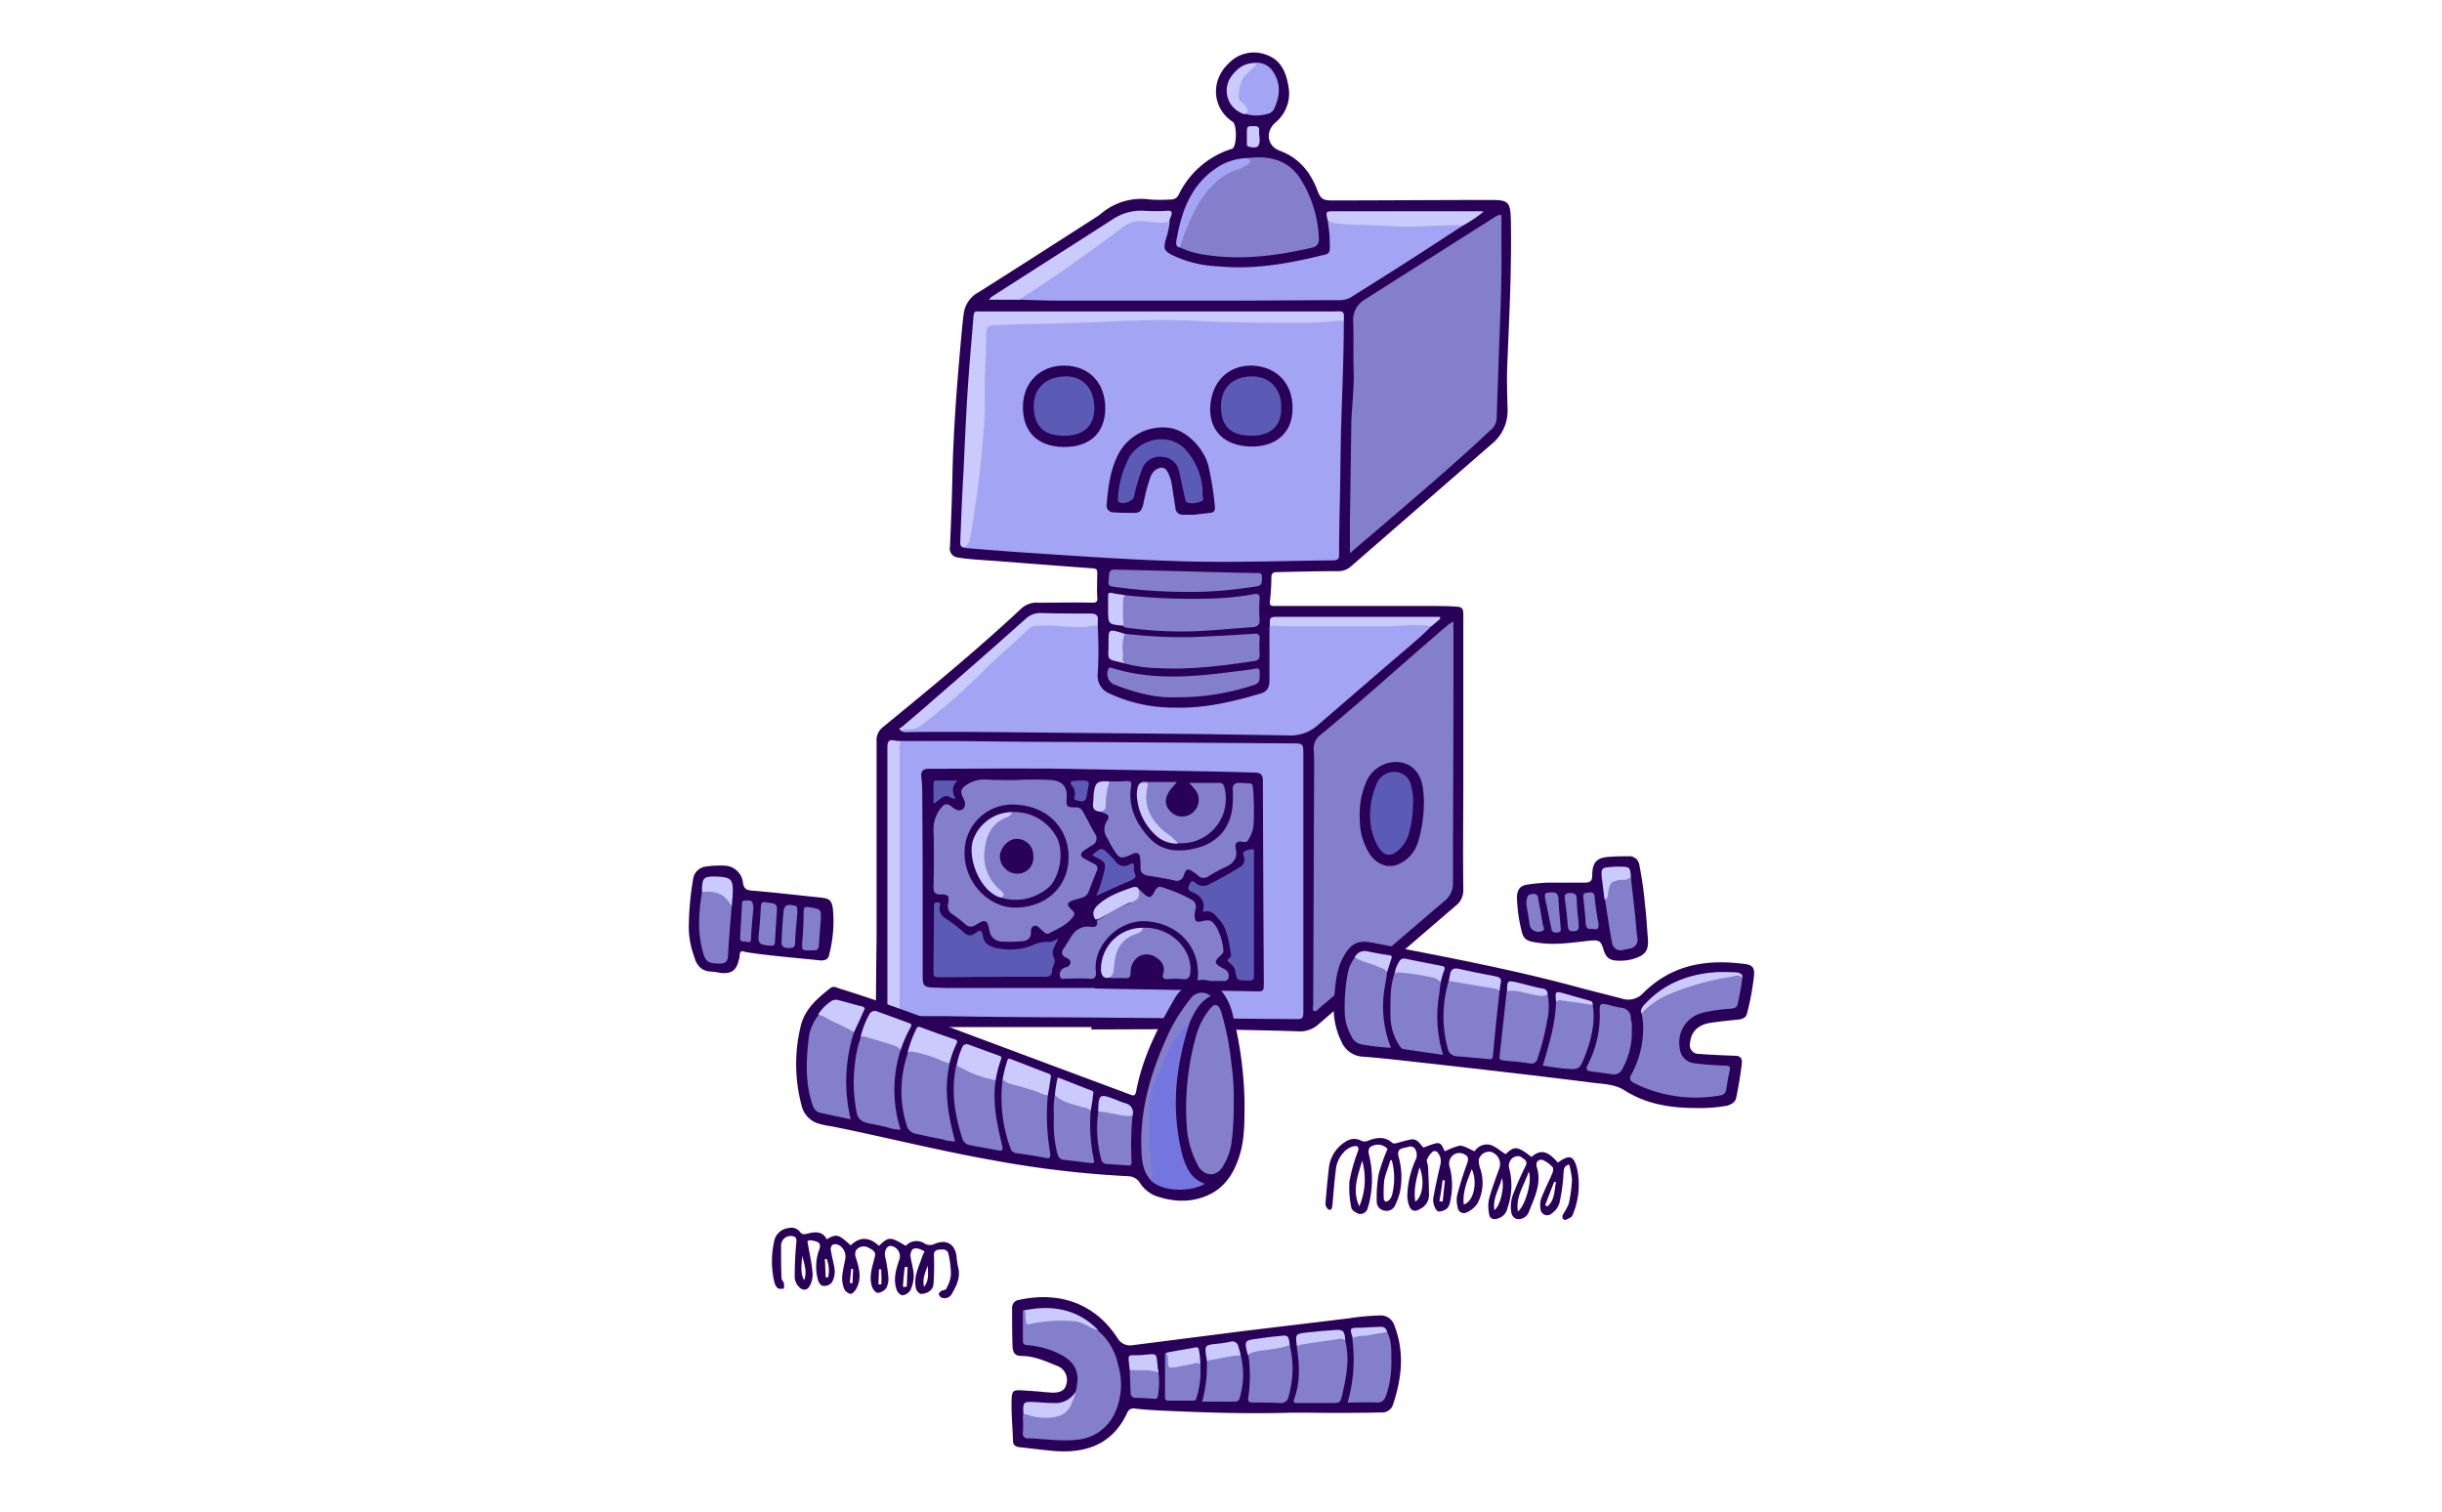 <svg id="OBJECTS" xmlns="http://www.w3.org/2000/svg" viewBox="0 0 519 321.3"><defs><style>.cls-1{fill:#2a0159;}.cls-1,.cls-2,.cls-3,.cls-4,.cls-5,.cls-6{fill-rule:evenodd;}.cls-2{fill:#837fcb;}.cls-3{fill:#a4a4f4;}.cls-4{fill:#cacafc;}.cls-5{fill:#5b5bb5;}.cls-6{fill:#7575e0;}</style></defs><title>error-7-purple</title><path class="cls-1" d="M232,218.3H187c-.7,0-.9-.1-.9-.8.1-5.9.1-11.9.2-17.8V157.5a3.48,3.48,0,0,1,1.4-3c10-8.2,20-16.4,29.4-25.2a4.8,4.8,0,0,1,3.6-1.2c3.8,0,7.6-.1,11.4,0,.9,0,1.2-.2,1.1-1.1-.1-1.7,0-3.5,0-5.2,0-.7-.1-.9-.9-1-8.4-.6-16.9-1.3-25.3-1.9-1.1-.1-2.2-.2-3.3-.4a1.89,1.89,0,0,1-1.8-2.3c.2-4.7.4-9.5.5-14.3.2-10.9,1.1-21.7,2.1-32.5.1-.9.2-1.8.3-2.6a6.07,6.07,0,0,1,3.2-4.7c8.4-5.3,16.8-10.7,25.2-16.1.2-.1.4-.3.6-.4a13.16,13.16,0,0,1,10.6-3.2,32.29,32.29,0,0,0,4.4,0,1.76,1.76,0,0,0,1.7-1,18.7,18.7,0,0,1,11.1-9.7c.1,0,.2-.1.3-.1,1-.6,1-5.1.1-5.7-4.4-2.9-4.8-8.8-.8-12.5a7.36,7.36,0,0,1,7.8-1.8c3.1,1,4.3,3.6,4.8,6.6a8,8,0,0,1-2.8,7.9c-2.1,1.9-1.7,4.9.9,5.9,4.1,1.5,6.6,4.5,8.1,8.5.7,1.8,1.2,2.1,3.1,2.1,11.2,0,22.4-.1,33.6-.1,3.8,0,4.3.3,4.4,4.2.2,9.9-.3,19.7-.7,29.5-.2,3.6-.1,7.2,0,10.7a9.06,9.06,0,0,1-3.4,7.5l-29.9,26a4,4,0,0,1-2.8,1c-4.3,0-8.5.1-12.8.2-.9,0-1.3.2-1.3,1.2a40.28,40.28,0,0,1-.3,4.9c-.1.9.1,1.1,1,1.1H304c1.7,0,3.4,0,5.1.1s1.9.3,1.9,1.9v34.5c0,7.9-.1,15.8,0,23.8a4.12,4.12,0,0,1-1.6,3.4c-9.8,8.4-19.6,16.9-29.4,25.4a5.87,5.87,0,0,1-4.2,1.3c-6-.2-11.9-.3-17.9-.4-8.7-.1-17.3,0-26,0A1.34,1.34,0,0,0,232,218.3Z"/><path class="cls-2" d="M308.9,132.1v14.6c0,13.6-.1,27.2-.1,40.8a4.75,4.75,0,0,1-1.8,4c-8.8,7.5-17.6,15.1-26.4,22.6-.4.3-.8,1-1.3.8s-.2-1-.2-1.5V211c.1-15.8.1-31.7.2-47.5,0-1.4,0-2.9-.1-4.3a3.6,3.6,0,0,1,1.3-2.9c9.4-7.7,18.3-15.9,27.5-23.7A4.38,4.38,0,0,0,308.9,132.1Z"/><path class="cls-3" d="M311,47.9c-3.6,2.3-7.2,4.7-10.8,7-4.2,2.7-8.5,5.4-12.8,8.1a4.79,4.79,0,0,1-2.8.8c-8.2,0-16.4.1-24.6.1H225.8c-2.9,0-5.9-.1-8.8-.2-.1-.6.4-.9.8-1.1,7.3-4.8,14.4-9.9,21.5-15.1a3.29,3.29,0,0,1,1.3-.7,53.52,53.52,0,0,1,8,.3,17.87,17.87,0,0,1-.9,4c-.4,1.8-.3,2.2,1.4,3.1a24.76,24.76,0,0,0,9.7,2.4c7.2.7,14.2-.4,21.2-2.1,2.7-.7,2.7-.1,2.6-3.6,0-1.4-.3-2.8-.4-4.1,2,0,3.9.4,5.9.4,5.7.1,11.4.7,17.1.2a36.84,36.84,0,0,1,4.7,0A1.22,1.22,0,0,1,311,47.9Z"/><path class="cls-4" d="M285.6,68.3a17,17,0,0,1-5.5.7c-6.1.1-12.1.3-18.2,0-7-.3-13.9-.5-20.9-.4-5.8.1-11.6.4-17.4.6-2.5,0-5,.1-7.4.2-1.8,0-3.6.4-5.4.3-.8-.1-.8.5-.8,1.1,0,4.9-.2,9.8-.3,14.7-.1,4.5-.4,8.9-.9,13.4-.6,5.5-1.4,11-2.3,16.4-.2,1.3-.9,1-1.6,1.1-1-.2-.8-1-.8-1.6.2-5,.4-10,.7-15,.3-6.8.6-13.5,1.1-20.3.3-4.2.7-8.3,1-12.4.1-.7.3-1,1-.9h75.5C285.7,66.1,285.7,66.1,285.6,68.3Z"/><path class="cls-4" d="M191.6,157.5v58.3c-3,.2-3,.2-3-2.7V158.9c0-1.3.3-1.8,1.6-1.5A6.15,6.15,0,0,0,191.6,157.5Z"/><path class="cls-4" d="M233.3,133.2c-4.1.7-8.3-.2-12.4,0a3.1,3.1,0,0,0-2.2.9c-5.2,4.6-10.1,9.4-15.2,14.2a86.3,86.3,0,0,1-8.1,6.6,1.75,1.75,0,0,1-1.2.4h-2.6c-.9-.4-.2-.6.1-.8,2.2-1.9,4.4-3.7,6.5-5.6,6.6-5.7,13.2-11.5,19.7-17.3a4.52,4.52,0,0,1,3.5-1.3c3.4.1,6.9.1,10.3.1,1.3,0,1.8.4,1.6,1.7Z"/><path class="cls-4" d="M248.5,47.1c-2,.6-4-.1-6-.1a6.12,6.12,0,0,0-3.9,1.3c-6.9,5.2-13.9,10.2-21.1,14.8-.2.2-.5.3-.6.6h-6.7a2.71,2.71,0,0,1,1-.9c8.4-5.4,16.9-10.8,25.3-16.2a10.92,10.92,0,0,1,6.8-1.8,36.84,36.84,0,0,0,4.7,0c1-.1,1.2.3.9,1.1A5.64,5.64,0,0,0,248.5,47.1Z"/><path class="cls-4" d="M311,47.9c-4.8-.2-9.6.5-14.4.2-4.4-.3-8.8-.2-13.1-.7a5,5,0,0,1-1.3-.5c-.5-2-.5-2,1.5-2h31a1.49,1.49,0,0,1,.6.1A29.49,29.49,0,0,1,311,47.9Z"/><path class="cls-4" d="M304.1,133.2c-5.9,0-11.8.4-17.8.3-4.8-.1-9.6,0-14.5,0-.6,0-1.2-.2-1.9-.2-.1-2.2-.1-2.2,2.1-2.2h33.6c.2,0,.5,0,.5.2a.76.76,0,0,1-.2.4Z"/><path class="cls-3" d="M285.6,68.3c0,6.8-.3,13.6-.5,20.4-.2,5.4-.2,10.8-.3,16.1-.1,4.3-.2,8.7-.2,13,0,.8-.1,1.2-1.1,1.3-10.7.1-21.4.5-32.2.2-10.4-.3-20.7-1-31.1-1.7-4.9-.3-9.8-.7-14.7-1.1a1.42,1.42,0,0,1-.6-.2c1-.5,1.2-1.5,1.4-2.5,1.2-7.2,2.2-14.5,2.7-21.8a61.88,61.88,0,0,0,.3-7.4c-.1-4.5.3-8.9.3-13.4,0-1.7.3-2,2.1-2.1,6.9-.3,13.7-.3,20.6-.6,7.2-.3,14.4-.7,21.6-.3,7.9.4,15.8.4,23.7.4,2.2,0,4.5-.2,6.7-.4A2.88,2.88,0,0,1,285.6,68.3Z"/><path class="cls-3" d="M191.6,157.5h11.7c8.7.1,17.3.2,26,.2l45.2.3c2.5,0,2.5,0,2.5,2.5v54.7c0,1.1-.2,1.4-1.3,1.4l-40-.3c-11.1-.1-22.1-.1-33.2-.3-3.6-.1-7.2.1-10.8-.2a2.38,2.38,0,0,1-.5-1.8V159.2A2.18,2.18,0,0,1,191.6,157.5Z"/><path class="cls-3" d="M233.3,133.2a85.08,85.08,0,0,1,0,10.1,4,4,0,0,0,2.5,4.1,32.2,32.2,0,0,0,13.7,3c6.3.2,12.4-1.2,18.4-3,1.4-.4,1.9-1.2,1.9-2.9V133.3a1.68,1.68,0,0,1,1.2-.3c1.4.1,2.8.1,4.2.1h19.2c2.6,0,5.2-.4,7.8-.2a2.32,2.32,0,0,1,1.8.4c-2.7,2.7-5.7,5.1-8.6,7.6l-15.3,13.2a8.66,8.66,0,0,1-6.4,2.2l-20.1-.3-32.8-.3c-9.2-.1-18.4-.2-27.6-.1a3.21,3.21,0,0,1-1.7-.2c.6-.6,1.3-.4,1.9-.4a3.6,3.6,0,0,0,2.2-.7A123.37,123.37,0,0,0,209,142.6c3.1-3.1,6.5-5.9,9.6-8.9a2.93,2.93,0,0,1,2.2-.7c3.3-.2,6.6.4,9.9.3C231.7,133.1,232.5,132.7,233.3,133.2Z"/><path class="cls-3" d="M266.4,13.4a4,4,0,0,1,4.2,1.9c1.7,2.5,1.4,5.2.2,7.8a1.93,1.93,0,0,1-1.4,1.1,8.35,8.35,0,0,1-4.7,0,2.41,2.41,0,0,0-.4-1.8c-1.9-2.6-1.5-5.6,1-7.8C265.7,14.4,266.5,14.3,266.4,13.4Z"/><path class="cls-3" d="M265.1,33.6c.5.2,1.2-.2,1.4.3s-.6,1-1,1.3a4.12,4.12,0,0,1-1.9,1.1c-4.1,1.1-6.6,4-8.7,7.4a30.86,30.86,0,0,0-3.3,7.7,2,2,0,0,1-.8,1.2c-.8-.1-.9-.7-.8-1.3,1-6,2.9-11.6,8.1-15.3A12.3,12.3,0,0,1,265.1,33.6Z"/><path class="cls-4" d="M266.4,13.4c.5.1.9.1.3.7a23.37,23.37,0,0,0-2.3,2.2,6.29,6.29,0,0,0-1,4.4c.1.7.7,1.1,1.1,1.6s1.2,1.3.1,2a5.21,5.21,0,0,1-3.1-7.8C262.7,14.8,264.1,13.5,266.4,13.4Z"/><path class="cls-4" d="M239.1,126.5c0,2,0,4,.1,6,0,.3-.1.5-.4.5-3.3-.3-3.3-.3-3.3-3.5v-2.8c0-.5.1-.8.7-.7C237.2,126.3,238.2,126.3,239.1,126.5Z"/><path class="cls-4" d="M239.1,134.7V141H239c-4.1-1.1-3.4-.3-3.4-4.4,0-2.9,0-2.9,2.8-2.1A1.85,1.85,0,0,0,239.1,134.7Z"/><path class="cls-4" d="M267.7,29.2v.2c.1,1.8-.5,2.2-2.2,1.8-.5-.1-.5-.4-.5-.7v-2c0-1.7,0-1.7,1.6-1.7.7,0,1.1.2,1,1a6.6,6.6,0,0,0,.1,1.4Z"/><path class="cls-1" d="M254,109.4h-2.5a1.53,1.53,0,0,1-1.7-1.5c-.2-1.5-.5-3.1-.7-4.6a9.24,9.24,0,0,0-.8-2.7c-.6-1.3-1.4-1.5-2.6-.8a3.25,3.25,0,0,0-1.2,1.6,40,40,0,0,0-1.5,5.7c-.4,1.6-.8,2-2.4,1.9-1.3,0-2.5,0-3.8-.1a1.46,1.46,0,0,1-1.6-1.7c.3-3.5.7-7,2.3-10.3a10.63,10.63,0,0,1,10.7-6c3.5.3,7.4,3.8,8.6,8a67.07,67.07,0,0,1,1.4,8.8c.1.9-.3,1.3-1.1,1.3-1.1.2-2.1.2-3.1.4Z"/><path class="cls-1" d="M257.2,86.7c.2-5.5,3.8-9.1,8.9-9,5.3.2,8.8,3.9,8.6,9.4-.1,5-3.7,8-9.1,7.8S257.1,91.6,257.2,86.7Z"/><path class="cls-1" d="M234.9,87c-.1,5.1-3.4,8.1-8.9,8s-8.6-3.2-8.6-8.5,3.8-8.9,8.9-8.8C231.6,77.8,235,81.5,234.9,87Z"/><path class="cls-1" d="M232.7,210H204c-1.9,0-3.8,0-5.7-.1s-2.2-.4-2.2-2.3v-10c0-9.9,0-19.9-.1-29.8,0-.9-.1-1.8-.2-2.8s.3-1.6,1.5-1.6c11.4,0,22.8-.2,34.2.1,9.2.2,18.4.3,27.6.5,2.5.1,5,.1,7.6.2,1.2,0,1.7.5,1.7,1.7v.6c0,8.4.1,16.8.1,25.3,0,5.8.1,11.5.1,17.3,0,1.5-.1,1.7-1.7,1.6l-34.3-.6C232.7,210.1,232.7,210.1,232.7,210Z"/><path class="cls-5" d="M255.6,104.9c-.2.5.5,1.3-.2,1.6a4.6,4.6,0,0,1-2.8.4c-.6-.1-.7-.7-.8-1.2-.4-1.8-.8-3.7-1.2-5.5a3.81,3.81,0,0,0-3.6-3.1,3.94,3.94,0,0,0-4.3,2.7,38.59,38.59,0,0,0-1.7,5.8c-.3,1-2.4,1.7-3.2,1.1-.3-.2-.2-.5-.2-.7a20.66,20.66,0,0,1,2.4-8.8c2.6-4.3,8.8-5.2,12-1.6a14.5,14.5,0,0,1,3.6,8.4Z"/><path class="cls-5" d="M265.9,92.6c-4.3,0-6.4-2-6.4-6.2,0-4,2.5-6.4,6.6-6.4,3.8,0,6.3,2.7,6.2,6.7C272.4,90.5,270,92.7,265.9,92.6Z"/><path class="cls-5" d="M226,92.6q-6.3,0-6.3-6.3c0-3.9,2.7-6.3,6.9-6.3,3.7,0,6,2.7,6,6.9C232.5,90.6,230.2,92.7,226,92.6Z"/><path class="cls-2" d="M215.9,165.8a64.23,64.23,0,0,1,7.6,0c2.3.2,3.4,1.5,3.2,3.8-.1,1.9,0,2,1.9,2a1.56,1.56,0,0,1,1.5.8c.9,1.6,1.7,3.2,2.6,4.8a1.6,1.6,0,0,1-.7,2.5l-1.8,1.2c-.6.5-.6,1.1.1,1.5s1.5.8,2.2,1.2a1,1,0,0,1,.6,1.5c-.6,1.5-1.2,3-1.8,4.6a1.82,1.82,0,0,1-1.1,1,10.93,10.93,0,0,1-1.7.5c-1.8.6-2,1-.6,2.3.4.4.6.7.2,1.3-1.3,1.8-3.3,2.6-5.2,3.6-.6.3-1.1-.4-1.6-.8s-.8-1-1.5-.8-.7.9-.7,1.5a1.65,1.65,0,0,1-1.5,1.7,28,28,0,0,1-5,.1,2.65,2.65,0,0,1-2.3-2.3c-.5-2.3-.8-2.5-2.8-1.3a1.75,1.75,0,0,1-2.5-.2,25.6,25.6,0,0,0-2.6-2,2,2,0,0,1-.9-2.2c.3-1.7.1-2-1.6-2-1.2,0-1.5-.4-1.5-1.6.1-4.2.1-8.3,0-12.5a6.86,6.86,0,0,1,1.9-4.6c.6-.7,1.3-.5,1.9,0s1.6,1.2,2.4.6.5-1.8,0-2.6c-.7-1.4-.1-2,1-2.7a6.61,6.61,0,0,1,4.1-1C211.8,165.8,213.9,165.8,215.9,165.8Z"/><path class="cls-2" d="M235.8,166.1c1.2,0,2.4,0,3.7-.1.9,0,1,.3.9,1.1-.7,4.3,1,7.8,3.7,10.8,2.8,3.2,6.6,3.3,10.4,2.3,4.8-1.3,7.4-4.9,7.5-9.8a19.22,19.22,0,0,0,0-2.4c-.1-1.1.3-1.6,1.4-1.6.7,0,1.4.1,2.1.1s.7.4.8,1a54.76,54.76,0,0,1,.1,8.1,7.29,7.29,0,0,1-1.1,2.9c-.3.6-.8.5-1.3.4-1.1-.2-1.6.4-1.4,1.3.6,2.4-.7,3.5-2.6,4.3a30.71,30.71,0,0,0-3.1,1.7,1.73,1.73,0,0,1-2.4-.2,5.55,5.55,0,0,0-.8-.6c-1.2-.9-1.6-.8-2.1.6a1.52,1.52,0,0,1-2.1,1.1c-1.9-.4-3.7-.7-5.6-1-1-.2-1.6-.7-1.5-1.8a13.4,13.4,0,0,0-.1-2c-.1-1-.7-1.2-1.6-.8-2.6,1.2-2.8,1.1-4.3-1.4-.4-.6-.7-1.3-1.1-2a3.18,3.18,0,0,1-.1-3.5c.8-1.2.4-1.5-1.4-2.1a3.32,3.32,0,0,0,.9-2.7A6,6,0,0,1,235.8,166.1Z"/><path class="cls-2" d="M241.9,188.8c.5.5,1,1,1.6,1.5s1.1.5,1.6-.3c.9-1.7,1-1.8,2.8-1.1a27.43,27.43,0,0,1,5.3,2.3,1.69,1.69,0,0,1,.9,2,5.9,5.9,0,0,0-.2,1.4c0,1.2.4,1.5,1.6,1.2,1.6-.4,2.1-.2,3,1.2a12.16,12.16,0,0,1,1.5,4.9c.1.6-.3.9-.7,1.3-1.3,1.2-1.2,1.6.4,2.5a5.3,5.3,0,0,1,1,.6,1.6,1.6,0,0,1,.4,1.5.86.86,0,0,1-.9.7h-5.7c.9-7-4-12.3-11-12.7-5.8-.3-11.2,5.2-10.6,10.6.1,1.3-.2,1.8-1.6,1.6-1.6-.1-3.2,0-4.8,0-.4,0-1.1.3-1.2-.5a1.48,1.48,0,0,1,.7-1.7c.2-.1.3-.2.5-.2a1.17,1.17,0,0,0,1-.9c.1-.6-.4-.9-.8-1.1-1.2-.5-1.2-1.3-.5-2.2.4-.6.8-1.3,1.2-1.9,1-1.8,2.4-2.8,4.5-2.5.9.1,1.5-.2,1.2-1.3,2.3-1.2,4.3-2.9,6.8-3.6A3.83,3.83,0,0,0,241.9,188.8Z"/><path class="cls-5" d="M224.9,199.4a19.47,19.47,0,0,1-.9,2,2.43,2.43,0,0,0,0,2.2c.5,1-.4,1.8-.4,2.7,0,1.4-1.1,1.3-2,1.3-6.3,0-12.5,0-18.8.1h-3.4c-.5,0-1-.1-1-.8,0-4.7.1-9.3.1-14,0-.6-.1-1.2.8-1.1s.4.6.4,1a2.39,2.39,0,0,0,1.1,2.3,33.21,33.21,0,0,1,4.2,3.2,1.6,1.6,0,0,0,2.3,0c.8-.6,1.4-.8,1.6.6.2,1.6,1.4,2.3,2.9,2.6a13.48,13.48,0,0,0,7.2-.4,8,8,0,0,1,4.2-.9A4.22,4.22,0,0,0,224.9,199.4Z"/><path class="cls-5" d="M255.6,193.8c.7-2.2-.4-3.4-2.2-4.2-.6-.2-1.1-.6-.7-1.4s.5-1.3,1.4-.5a2.56,2.56,0,0,0,3,.2c2.2-1.1,4.3-2.3,6.4-3.6a1.79,1.79,0,0,0,.8-2.4c-.1-.4-.2-.8.3-1a3.53,3.53,0,0,1,1.7-.4c.3,0,.2.7.2,1v26c0,.7-.2.9-.9.9h-.5c-2.2,0-2.2,0-2.6-2.1-.1-.8-.7-1.2-1.2-1.7-.4-.3-.6-.5-.1-.9a1,1,0,0,0,.4-1.1c-.5-2.6-.7-5.3-2.7-7.4C257.7,193.8,257.3,193.5,255.6,193.8Z"/><path class="cls-2" d="M242.4,166.4c.6-.5,1.2-.2,1.8-.2h5.9c-.5.7-1,1.2-1.4,1.7-1.3,1.8-1.2,3.4.2,4.7a3.39,3.39,0,0,0,4.6.1,3.5,3.5,0,0,0,.4-5,13.1,13.1,0,0,0-1.2-1.3h6.5c.8,0,1,.7,1.1,1.3a9.46,9.46,0,0,1-10,11.5,18.9,18.9,0,0,1-6.1-5.5,7.34,7.34,0,0,1-1-5.6C243.5,167.2,243.3,166.6,242.4,166.4Z"/><path class="cls-2" d="M242.9,197.2c5.6-.3,10.5,4.3,10.1,9.4-.1,1.1-.5,1.7-1.7,1.5a17.09,17.09,0,0,0-3.2,0c-.9,0-1.1-.3-.9-1.1a2.71,2.71,0,0,0-1.1-3.2,3.57,3.57,0,0,0-3.7-.7,3.75,3.75,0,0,0-2.1,3.5c0,1.1-.3,1.4-1.4,1.3s-2.2.1-3.3-.1a13,13,0,0,0,.8-3.4c.4-3.1,1.9-5.4,4.9-6.4A4.77,4.77,0,0,0,242.9,197.2Z"/><path class="cls-5" d="M233,190.4a27.84,27.84,0,0,0,1.6-4.9c.5-2,.3-2.3-1.5-3.2-.3-.2-.7-.3-.9-.6a.1.1,0,0,1,.1-.1c1.9-1.6,1.9-1.5,3.6.2a15.38,15.38,0,0,1,1.2,1.3,2.15,2.15,0,0,0,3,.6c.7-.4.9-.2.9.5v.5c-.1.7.7,1.4.1,2a6.63,6.63,0,0,1-1.9.9Z"/><path class="cls-4" d="M241.9,188.8c.4,1.6.2,2.4-1.3,2.9-2.4.8-4.3,2.2-6.5,3.3a2,2,0,0,1-1.3.4c-.8-1.2-.4-2.2.6-3.1,2.1-1.9,4.7-2.8,7.3-3.7C241.1,188.5,241.6,188.4,241.9,188.8Z"/><path class="cls-4" d="M242.9,197.2c-.1.7-.6,1-1.2,1.2-3.5,1.1-4.7,3.7-4.9,6.8-.1,1,0,2-1.1,2.6-1.1.2-1.5-.3-1.7-1.4A8.8,8.8,0,0,1,242.9,197.2Z"/><path class="cls-4" d="M242.4,166.4h1c.6,0,.6.2.5.7-1,4.2.7,7.3,3.9,9.9a11.31,11.31,0,0,1,2.6,2.3,6.55,6.55,0,0,1-4.8-1.8,12.29,12.29,0,0,1-4-8.8C241.7,167.8,241.7,166.9,242.4,166.4Z"/><path class="cls-5" d="M203.5,165.9c-1.4,1.3-1.1,2.6-.4,3.9-1,0-1.6-.9-2.5-.5s-1.3,1.1-2.2,1.5v-4.3c0-.5.3-.7.7-.6Z"/><path class="cls-4" d="M235.8,166.1a17.53,17.53,0,0,0-.8,5.1c.1.7-.4,1.3-1.3,1.3-1.1-.1-1.5-.7-1.4-1.8a8.6,8.6,0,0,0,.1-1.6C232.7,166.3,233.1,165.9,235.8,166.1Z"/><path class="cls-5" d="M229.3,165.9h.4c1.8,0,1.9.1,1.5,1.9-.1.3-.1.7-.2,1-.1,1.1-.4,1.8-1.8,1.4-.6-.2-1.1-.2-.8-1a2.58,2.58,0,0,0-.5-2.1c-.6-.8-.5-1.2.6-1.1A2.2,2.2,0,0,1,229.3,165.9Z"/><path class="cls-1" d="M215.7,192.9c-5.7,0-10.8-5.5-10.7-11.7A10.14,10.14,0,0,1,215,171c7.6,0,11.9,5,12.1,10.7C227.3,188.4,222.4,192.9,215.7,192.9Z"/><path class="cls-2" d="M215.1,172.6a10.25,10.25,0,0,1,9.5,5.4c1.5,2.9.8,7.8-1.4,10.3a10.67,10.67,0,0,1-10.4,2.5,2,2,0,0,0-.9-1.7c-3.6-3.4-3.7-7.5-2.2-11.8a5.93,5.93,0,0,1,3.2-3.4A15.92,15.92,0,0,0,215.1,172.6Z"/><path class="cls-4" d="M215.1,172.6a1.72,1.72,0,0,1-1.1,1.1c-3.1,1.2-4.4,3.7-4.7,6.8a9.38,9.38,0,0,0,3.2,8.6c.4.4,1.4.9.3,1.7a4.59,4.59,0,0,1-1.6-.7c-3.2-2-5.4-7.5-4.5-11.2A8.88,8.88,0,0,1,215.1,172.6Z"/><path class="cls-1" d="M216.2,185.7a3.76,3.76,0,0,1-3.7-3.7c.1-1.9,1.9-3.8,3.7-3.7a3.48,3.48,0,0,1,3.4,3.6A3.37,3.37,0,0,1,216.2,185.7Z"/><path class="cls-1" d="M264.5,234.2c0,4.2,0,7.4-.8,10.5-1,3.7-2.7,7-6.1,8.9-3.9,2.1-8.1,2-12.2.5a7.2,7.2,0,0,1-3.2-2.8,3,3,0,0,0-2.3-1.3,216.9,216.9,0,0,1-28.9-3.4c-11.3-2-22.4-4.8-33.7-7.1-1-.2-2-.3-3-.6a5.2,5.2,0,0,1-3.9-3.8,34.16,34.16,0,0,1-.2-17.1c.9-3.6,3.5-5.8,6.3-8,.6-.5,1.3-.1,1.9.1,9.7,3,19.2,6.6,28.7,10.2l33,12.3c.9.4,1.2.3,1.4-.8,1.4-7.3,4.7-13.7,8.4-20a8.8,8.8,0,0,1,4.3-3.3,4.23,4.23,0,0,1,4.5,1.1,12.21,12.21,0,0,1,3.3,6.1A80.82,80.82,0,0,1,264.5,234.2Z"/><path class="cls-1" d="M360.4,235.5c-5.6,0-10.7-.9-15.2-3.8-2.1-1.3-4.6-1.3-6.9-1.6-13.4-1.7-26.8-3.2-40.2-4.7-2.8-.3-5.5-.6-8.3-.8a5.27,5.27,0,0,1-4.7-3.2,16.5,16.5,0,0,1-1.6-8.7c.3-3.2.4-6.4,2-9.3s3.1-3.7,6.4-3c14.8,2.9,29.5,5.6,44.1,9.6,3,.8,5.9,1.5,8.9,2.3a4.28,4.28,0,0,0,4.3-1.2c6.1-6.1,13.5-7.3,21.7-6.2,1.5.2,2,.8,1.9,2.3a56.37,56.37,0,0,1-1.5,8.2c-.2.9-1,1.2-1.8,1.3-2,.2-4,.4-6,.7-2.6.4-4.1,1.9-4.3,4.2a1.89,1.89,0,0,0,2,2.4c2.5.2,5,.3,7.6.4,1.1,0,1.5.6,1.4,1.6-.3,2.5-.7,4.9-1.2,7.3-.2,1-1,1.4-1.9,1.7A33.06,33.06,0,0,1,360.4,235.5Z"/><path class="cls-1" d="M283.1,300.3c-3.5,0-6.9-.1-10.4,0-8.7.2-17.4-.1-26.1-.5-1.8-.1-3.5-.2-5.3-.4a1.43,1.43,0,0,0-1.7.8c-3.3,7.2-9.4,8.9-16.6,8.1-2.1-.2-4.2-.5-6.3-.7-.8-.1-1.4-.4-1.4-1.3-.1-3-.4-6-.3-9,.1-1.6.3-1.9,2-1.8s3.4.2,5.2.4c.5,0,1,.1,1.5.1,1.7,0,2.6-.5,2.9-1.7a3.17,3.17,0,0,0-1.7-3.9c-2.5-1-5-2.2-7.8-2.2-1.3,0-1.8-.6-1.9-1.9-.1-2.8-.1-5.6-.1-8.3a1.63,1.63,0,0,1,1.4-1.7c8.6-1.9,16.2.7,21,8.1a3.09,3.09,0,0,0,3.3,1.5l23.5-3,22.4-2.7a47.6,47.6,0,0,1,6.5-.6,3,3,0,0,1,3.1,2c2.3,5.8,1.6,11.5-.3,17.1a2.42,2.42,0,0,1-2.5,1.5C290.2,300.3,286.6,300.3,283.1,300.3Z"/><path class="cls-1" d="M146.4,196.3a62.51,62.51,0,0,1,.9-9.4,3.08,3.08,0,0,1,2.6-2.7,20.67,20.67,0,0,1,4.3-.2,4.05,4.05,0,0,1,3.7,3.6c.2,1.3.7,1.6,2,1.7,4.9.4,9.9,1,14.8,1.5,1.6.2,2,.6,2.3,2.2a28.08,28.08,0,0,1-.8,10c-.2,1.1-1.2,1.2-2.1,1.1-4.9-.5-9.8-.9-14.7-1.6-.4-.1-.8-.1-1.1-.2-.8-.3-1.1,0-1.1.8a3.55,3.55,0,0,1-.2,1c-.5,2.2-1.6,2.9-3.8,2.7a15.17,15.17,0,0,0-2.1-.3c-2.1-.1-3.1-1.4-3.6-3.3A18,18,0,0,1,146.4,196.3Z"/><path class="cls-1" d="M329,187.6h7.8c1.1,0,1.6-.3,1.6-1.5,0-2.9,1-3.9,3.9-4,1.3-.1,2.5-.1,3.8-.1a2.11,2.11,0,0,1,2.3,1.8,77.2,77.2,0,0,1,1.2,8.4c.3,2.3.4,4.6.6,6.9.3,3-.5,4-3.4,4.8a10.68,10.68,0,0,1-2.5.3c-2.3,0-3-.6-3.6-2.7-.5-1.5-.9-1.7-2.5-1.6-3.9.4-7.8,1.1-11.8.4-2.1-.3-2.7-.8-3.1-2.8a31.82,31.82,0,0,1-.9-6.9c.1-1.6.7-2.4,2.3-2.6A36.2,36.2,0,0,1,329,187.6Z"/><path class="cls-6" d="M252.9,217.2a61.33,61.33,0,0,0-2.7,12,44.85,44.85,0,0,0,1.2,16.7c.8,2.5,1.9,4.8,4.7,5.7-3.1,1.8-8.5,1.6-10.9-.2a2.66,2.66,0,0,1-1-1.1c.3-1.4-.2-2.7-.2-4-.3-4.9-.8-9.9.6-14.6,1.5-4.9,3.4-9.8,7-13.7C251.9,217.6,252.2,217,252.9,217.2Z"/><path class="cls-4" d="M191.4,223.2c-2.8-.9-5.7-1.8-8.5-2.8a19.05,19.05,0,0,1,1.8-4.7,1.32,1.32,0,0,1,1.8-.7l6.6,2.4c.5.2.8.4.4,1A29.11,29.11,0,0,0,191.4,223.2Z"/><path class="cls-4" d="M222.7,232.8a1.92,1.92,0,0,1-1.8.1c-2.2-.9-4.4-1.4-6.7-2.1a1.24,1.24,0,0,1-1.1-1.4,26,26,0,0,1,1-4c.1-.5.4-.4.7-.3,2.7,1,5.4,2.1,8.1,3.1.5.2.5.5.4.9C223.1,230.5,222.9,231.7,222.7,232.8Z"/><path class="cls-4" d="M201.8,226c-.7.5-1.4,0-2-.3a32.2,32.2,0,0,0-6.9-2,24.17,24.17,0,0,1,1.9-5.1c.2-.4.4-.4.8-.3,2.4.9,4.9,1.8,7.3,2.6.6.2.6.5.4.9A21,21,0,0,0,201.8,226Z"/><path class="cls-4" d="M211.6,229.6c-.2.2-.3.5-.8.4a57.41,57.41,0,0,1-6.9-2.6,1,1,0,0,1-.6-.9,16.12,16.12,0,0,1,1.2-3.9,1,1,0,0,1,1.3-.6l6.6,2.4c.5.2.5.4.3.9A27,27,0,0,0,211.6,229.6Z"/><path class="cls-4" d="M181.5,219.4a7.29,7.29,0,0,1-2.9-1.1c-1.5-.9-3.3-1.4-4.7-2.7a9.53,9.53,0,0,1,2.6-2.7,1.89,1.89,0,0,1,1.8-.3c1.6.4,3.2.9,4.9,1.3.6.2.7.4.4.9C182.9,216.4,182.2,217.9,181.5,219.4Z"/><path class="cls-4" d="M231.8,236.1a41.48,41.48,0,0,1-6.6-2,1.38,1.38,0,0,1-1-1.4,25.83,25.83,0,0,1,.6-3.7c2.4.9,4.8,1.9,7.2,2.8.5.2.4.5.3.9C232.2,233.9,232,235,231.8,236.1Z"/><path class="cls-4" d="M240.7,237.1a1.14,1.14,0,0,1-1.3.5c-2-.5-4-.6-6-1.3.1-3.8.2-3.9,3.7-2.6a18,18,0,0,0,2.1.8A2,2,0,0,1,240.7,237.1Z"/><path class="cls-4" d="M370.3,207.8c-2.1-.2-4.1.5-6.2.9a57.53,57.53,0,0,0-9.7,3.1,14.76,14.76,0,0,0-3.6,2.3,8.58,8.58,0,0,1-2,1.3c-.2-1,.4-1.6,1-2.2,4.2-4.4,9.5-6.3,15.5-6.6,1.3,0,2.7,0,4,.1C370,206.9,370.4,207.1,370.3,207.8Z"/><path class="cls-4" d="M306.2,208.8a49.93,49.93,0,0,0-8.6-1.5c-.4,0-.8-.2-1.2-.2a5.77,5.77,0,0,1,.9-2.6,1.19,1.19,0,0,1,1.5-.7l7.6,1.5c.6.1.7.3.6.8A13.82,13.82,0,0,0,306.2,208.8Z"/><path class="cls-4" d="M318.7,210.6c-2.6,0-5-.8-7.5-1.1-.9-.1-1.7-.3-2.6-.4a.66.66,0,0,1-.7-.6l.3-1.5c.2-1,.8-1.3,1.8-1.1,2.6.6,5.2,1.1,7.8,1.6,1.1.2,1.4.6,1.1,1.7C318.8,209.7,318.8,210.1,318.7,210.6Z"/><path class="cls-4" d="M294.8,206.6l-6-2.1a1.32,1.32,0,0,1-.9-1,2.36,2.36,0,0,1,2.7-1.3c1.5.3,3,.6,4.6.8.6.1.7.3.5.8C295.4,204.7,295.1,205.7,294.8,206.6Z"/><path class="cls-4" d="M328.9,211.3c0,.8-.3,1-1.1.9-2.5-.4-4.9-1.3-7.5-1.3,0-2.6,0-2.6,2.5-2,1.7.4,3.3.9,5,1.2A1.13,1.13,0,0,1,328.9,211.3Z"/><path class="cls-4" d="M338.5,213.6c-1.2.7-2.4,0-3.5-.1-1.5-.1-2.9-.4-4.3-.6-.2-2.3-.2-2.3,1.9-1.7,1.6.5,3.3.9,4.9,1.4C338.1,212.7,338.6,212.9,338.5,213.6Z"/><path class="cls-4" d="M233.4,282.7a4.89,4.89,0,0,1-2.9-.8,4.83,4.83,0,0,0-2.9-.7c-3.1,0-6.1-.2-9.1.9-.7.2-.8-.1-.8-.7v-2.9C223.6,277.3,229,278.2,233.4,282.7Z"/><path class="cls-4" d="M228.6,295.8a5.32,5.32,0,0,1-2.9,5.3c-2.8,1.1-5.5.6-8.2-.5-.1-2.7-.1-2.7,2.6-2.6,1.3.1,2.5.2,3.8.2A5,5,0,0,0,228.6,295.8Z"/><path class="cls-4" d="M274.1,285.9c-.1.3,0,.7-.5.8-2.8.4-5.6.9-8.4,1.3-.8-3.1-.8-3.1,2.3-3.5,1.4-.2,2.7-.4,4.1-.5C273.8,283.7,273.9,283.8,274.1,285.9Z"/><path class="cls-4" d="M255.1,290c-2.1.4-4.2.7-6.2,1.2-.9.2-1-.1-1-.9v-2.8c2-.4,4-.7,6.1-1.1a.57.57,0,0,1,.8.5A16.28,16.28,0,0,1,255.1,290Z"/><path class="cls-4" d="M285.9,284.9c-3,.1-5.9.8-8.8,1.1-.5.1-.9.1-1.4.2,0-.1-.1-.1-.1-.2-.3-2.5-.3-2.5,2.3-2.8,1.9-.2,3.8-.4,5.6-.5C285.5,282.5,285.8,282.9,285.9,284.9Z"/><path class="cls-4" d="M263.7,288.1a33.21,33.21,0,0,1-6.1,1.3,3,3,0,0,1-1,.2c-.1-.3-.1-.7-.2-1-.4-2.7-.4-2.7,2.3-3a25.12,25.12,0,0,0,2.7-.4,1.33,1.33,0,0,1,1.8,1A18,18,0,0,1,263.7,288.1Z"/><path class="cls-4" d="M246.2,291.7c-2-.1-4.1.3-6.1-.5-.4-3.9-.7-3,2.6-3.2,3.5-.3,3-.7,3.4,3.1C246.3,291.3,246.2,291.5,246.2,291.7Z"/><path class="cls-4" d="M294.8,283.1c-.1.4-.3.5-.7.6-2.2.2-4.4.7-6.6.7-.7-2.2-.7-2.2,1.6-2.2,1.4-.1,2.8-.1,4.2-.2C294.1,282,294.6,282.2,294.8,283.1Z"/><path class="cls-4" d="M155.5,192.7c-.6-.3-.8-.9-1.3-1.4a4.75,4.75,0,0,0-3.5-1.4c-.5,0-1.1.2-1.5-.3v-.9c.1-2.1.5-2.4,2.6-2.4,3.8.1,4.1.5,3.9,4.3C155.6,191.3,155.6,192,155.5,192.7Z"/><path class="cls-4" d="M346.6,186.3c0,.9-.4,1.1-1.2,1.1a8.33,8.33,0,0,0-2.2.3c-.6.1-.8.5-.9,1.1a20.48,20.48,0,0,1-.5,2.4c0,.2-.2.4-.3.6a4.23,4.23,0,0,0-.5-.7l-.6-4.8c-.1-1.7.1-1.9,1.7-2a14.77,14.77,0,0,1,2.1-.1C346.3,184.2,346.5,184.3,346.6,186.3Z"/><path class="cls-2" d="M265.1,33.6c5.7-.7,9.4,1,11.7,5.1a25.34,25.34,0,0,1,3.5,12,1.68,1.68,0,0,1-1.3,1.9c-7.7,1.8-15.4,2.8-23.2,1.5a17,17,0,0,1-5-1.5,42.72,42.72,0,0,1,4.1-9.6c2.1-3.2,4.5-5.9,8.3-7a9.93,9.93,0,0,0,2-1.1C266,34.5,265.9,34.1,265.1,33.6Z"/><path class="cls-2" d="M319.1,45.7v6.9c.1,8-.3,16-.6,24-.1,4-.3,8.1-.4,12.1a3.5,3.5,0,0,1-1.4,2.8c-8.3,7.8-17,15.1-25.6,22.5q-2,1.65-4.2,3.6v-7c.1-6.9.2-13.9.3-20.8.1-3.5.6-7,.5-10.6s0-7.2-.1-10.9a5,5,0,0,1,2.4-4.6L317.9,46A1.92,1.92,0,0,1,319.1,45.7Z"/><path class="cls-2" d="M239.1,126.5a130.8,130.8,0,0,0,18.8.7,59.72,59.72,0,0,0,8.5-.9c1.1-.2,1.4.1,1.3,1.2a29.44,29.44,0,0,0,0,4.2c.1,1.1-.5,1.5-1.5,1.6-4.5.3-9,.8-13.5.9a84.1,84.1,0,0,1-13.3-.8,1.42,1.42,0,0,1-.6-.2,48.66,48.66,0,0,1-.1-5.4A1.7,1.7,0,0,1,239.1,126.5Z"/><path class="cls-2" d="M239.1,134.7a103.38,103.38,0,0,0,14.7.7c4.2-.2,8.4-.4,12.6-.7,1.1-.1,1.4.2,1.3,1.3s0,2.2,0,3.3c0,.8-.4,1.1-1.1,1.2-6.8,1-13.6,1.9-20.5,1.5a28.3,28.3,0,0,1-7.1-1,1.28,1.28,0,0,1-.4-1C238.8,138.3,238.2,136.4,239.1,134.7Z"/><path class="cls-2" d="M250,148.2c-4.3.2-8.9-1-13.4-2.8a2.5,2.5,0,0,1-1-3.3c.2-.3.5-.2.8-.1,8.4,2.6,16.9,1.9,25.4.8,1.7-.2,3.4-.4,5.1-.7.6-.1.8.1.8.7.1,2.3,0,2.5-2.2,3.1A50.9,50.9,0,0,1,250,148.2Z"/><path class="cls-2" d="M252.8,125.8a110.26,110.26,0,0,1-16.2-1.1c-.9-.1-1.1-.4-1-1.3.2-2.4.1-2.4,2.5-2.3,9.6.2,19.2.5,28.8.7.6,0,1.3-.2,1.3.8s.1,1.8-1,2c-1.7.3-3.5.5-5.2.7A72.87,72.87,0,0,1,252.8,125.8Z"/><path class="cls-2" d="M262.2,234.3a58.87,58.87,0,0,1-.5,8.8,12.69,12.69,0,0,1-2,5.1c-1.3,2-3.9,1.8-5.1-.5a20.22,20.22,0,0,1-2.4-8.7,56.6,56.6,0,0,1,2-18.8,15.41,15.41,0,0,1,2.9-5.7c1-1.3,1.8-1.2,2.4.4a60.58,60.58,0,0,1,2.2,11.1A49.7,49.7,0,0,1,262.2,234.3Z"/><path class="cls-2" d="M181.5,219.4a34.11,34.11,0,0,0-.7,18.5c-2.3-.5-4.4-.9-6.5-1.4-1-.2-1.4-1-1.7-1.9-1.4-4.3-1.3-8.8-.8-13.2a10.08,10.08,0,0,1,2.2-5.7,6.25,6.25,0,0,1,2.2,1C177.9,217.6,179.8,218.3,181.5,219.4Z"/><path class="cls-2" d="M201.8,226c-.9,4.7-.9,8.9,1.2,16.6a9.29,9.29,0,0,1-2.9-.5c-1.8-.3-3.5-.7-5.3-1.1a2.44,2.44,0,0,1-2-1.5,24.43,24.43,0,0,1,.2-15.8,1.5,1.5,0,0,1,1.3-.1,25.12,25.12,0,0,1,5.5,1.7A11.76,11.76,0,0,0,201.8,226Z"/><path class="cls-2" d="M191.4,223.2a27.86,27.86,0,0,0,0,16.9,8.21,8.21,0,0,1-2.8-.5c-1.3-.3-2.5-.6-3.8-.8-1.8-.4-2.5-.9-2.8-2.7a32.64,32.64,0,0,1-.2-10.8,20.65,20.65,0,0,1,1.2-4.9.62.62,0,0,1,.7-.1c2.3.7,4.6,1.3,6.8,2.1A2.28,2.28,0,0,1,191.4,223.2Z"/><path class="cls-2" d="M211.6,229.6c-.7,4.8.3,9.4,1.4,13.9.2,1,0,1.2-.9,1-2-.4-4-.7-5.9-1.1a2,2,0,0,1-1.7-1.5c-1.6-5-2.4-10-1.3-15.3,0-.1.1-.1.1-.2A24.69,24.69,0,0,0,211.6,229.6Z"/><path class="cls-2" d="M222.7,232.8a46.16,46.16,0,0,0,.5,12.3c.1.9,0,1.2-1,1-2-.4-4.1-.7-6.1-1a1.42,1.42,0,0,1-1.3-.9,31.45,31.45,0,0,1-1.7-14.9,3.45,3.45,0,0,0,2.1,1.2,51.83,51.83,0,0,1,5.6,1.7A5.19,5.19,0,0,0,222.7,232.8Z"/><path class="cls-2" d="M231.8,236.1a36.94,36.94,0,0,0,.7,10.5c.1.6-.1.6-.6.6-2-.2-3.9-.5-5.9-.7-.8-.1-1.1-.7-1.3-1.4a26.17,26.17,0,0,1-.7-7.9,17,17,0,0,1,.2-4.5c1.5,1.6,3.6,1.9,5.5,2.5C230.5,235.5,231.3,235.4,231.8,236.1Z"/><path class="cls-2" d="M252.9,217.2a23.27,23.27,0,0,0-5.8,9c-.7,2.2-2.2,4.2-2.4,6.6-.1,1.1-.4,2.2-.4,3.4.1,2.4-.2,4.8,0,7.3.2,1.8.2,3.7.5,5.5.1.5.4,1.2-.5,1.5-1.4-1.7-1.6-3.8-1.7-5.8-.4-8.4,1.8-16.2,5.2-23.8a35.87,35.87,0,0,1,5.2-8.6,2.88,2.88,0,0,1,4.3-.6C255,212.9,253.9,215,252.9,217.2Z"/><path class="cls-2" d="M240.7,237.1a64.16,64.16,0,0,0-.2,9.8c0,.7-.2.9-.8.8l-4.3-.3a1.21,1.21,0,0,1-1.3-.8,25.21,25.21,0,0,1-.7-10.2c1.1-.3,2.1.2,3.2.3C237.9,236.9,239.3,237.4,240.7,237.1Z"/><path class="cls-2" d="M370.3,207.8a54.82,54.82,0,0,1-1,5.6c-.1.8-.8.9-1.5,1a35.57,35.57,0,0,0-5.7.8,6.5,6.5,0,0,0-5.1,7.6,3.45,3.45,0,0,0,3.3,3.2c2.1.3,4.3.4,6.4.5.9,0,1.1.3.9,1.1-.3,1.3-.5,2.6-.7,3.8-.1.7-.4,1.3-1.2,1.4a29.22,29.22,0,0,1-18.4-2.6c-.9-.5-1.1-.9-.6-1.8a20.47,20.47,0,0,0,2.5-10.8,16.6,16.6,0,0,0-.3-2.2,16.24,16.24,0,0,1,5.2-3.8,55.42,55.42,0,0,1,13.9-4C368.7,207.4,369.6,207.1,370.3,207.8Z"/><path class="cls-2" d="M318.7,210.6c-.5,4.6-1,9.2-1.4,13.8-.1.7-.3.8-.9.7l-6.7-.6a2,2,0,0,1-2-1.6,26.11,26.11,0,0,1,.2-14.4c3.2.5,6.5,1.1,9.7,1.6A2.22,2.22,0,0,1,318.7,210.6Z"/><path class="cls-2" d="M306.2,208.8c-.2,1.2-.3,2.5-.5,3.7a27.45,27.45,0,0,0,1,11.7c-2.9-.4-5.6-.8-8.3-1.2-.6-.1-.9-.6-1.2-1.1a12,12,0,0,1-1.7-6.4c0-2.9-.1-5.8.9-8.6a1.64,1.64,0,0,1,1-.2,48.12,48.12,0,0,1,7.6,1.2A5.38,5.38,0,0,1,306.2,208.8Z"/><path class="cls-2" d="M294.8,206.6c-.2,1.9-.7,3.8-.8,5.7a23.55,23.55,0,0,0,1.3,9.5,9.44,9.44,0,0,1,.3.9,47.61,47.61,0,0,1-6.6-.8,3,3,0,0,1-1.8-1.7,10.73,10.73,0,0,1-1.4-5.5,36.45,36.45,0,0,1,.7-8.1,6.92,6.92,0,0,1,1.5-3.1c1.7,1.1,3.7,1.3,5.4,2.2A2.63,2.63,0,0,1,294.8,206.6Z"/><path class="cls-2" d="M328.9,211.3a13.69,13.69,0,0,1-.1,5.7,53.77,53.77,0,0,1-2,7.9A1.38,1.38,0,0,1,325,226c-1.8-.3-3.6-.4-5.4-.6-.5-.1-1-.1-.9-.8.5-4.6,1-9.2,1.5-13.7.5-.5,1.2-.3,1.8-.3,1.7.2,3.3.8,5,1A2.37,2.37,0,0,0,328.9,211.3Z"/><path class="cls-2" d="M338.5,213.6c.6,3.7-.3,7.3-1.6,10.7-1.2,3.1-1.3,3.1-4.6,2.8-1.4-.1-2.8-.4-4.4-.6,1.3-4.5,2.7-8.9,2.8-13.6a1.4,1.4,0,0,1,1.4-.2C334.3,212.9,336.4,213.3,338.5,213.6Z"/><path class="cls-2" d="M346.8,218.8a15.73,15.73,0,0,1-1.9,8.2,2,2,0,0,1-2.4,1.3l-4.4-.6c-.9-.1-1.1-.4-.7-1.3a22.77,22.77,0,0,0,2.6-10.9c-.1-2.3,0-2.4,2.3-1.8a18.92,18.92,0,0,0,2.3.5,2.16,2.16,0,0,1,2,2.4A5.66,5.66,0,0,1,346.8,218.8Z"/><path class="cls-2" d="M228.6,295.8c1.1-4.1,0-6.5-4-8.3a18.92,18.92,0,0,0-6.2-1.6c-.6,0-1-.2-1-.8v-6.4c0-.1.1-.2.2-.3.6.6.3,1.4.4,2.2s.3,1,1,.8a30.37,30.37,0,0,1,9-.6c1.7,0,3,1,4.4,1.6.3.1.5.3.8.3a12.65,12.65,0,0,1,4.4,7.3,14.47,14.47,0,0,1-.9,10.8,9.64,9.64,0,0,1-7.8,5.2c-3.5.4-7-.2-10.4-.3a1,1,0,0,1-1.1-1.3c.1-1.2,0-2.4,0-3.7a1.9,1.9,0,0,1,1.3.1,11.39,11.39,0,0,0,5.8.3,4.21,4.21,0,0,0,3.3-3A7,7,0,0,0,228.6,295.8Z"/><path class="cls-2" d="M285.9,284.9c.9,3.5.4,7-.4,10.5-.7,3.1-.4,2.8-3.5,2.8h-6.3c-.5,0-.9,0-.7-.7,1.4-3.7,1.2-7.4.6-11.2.4-.5.9-.5,1.5-.6,2.3-.4,4.6-.7,6.9-1C284.8,284.5,285.4,284.4,285.9,284.9Z"/><path class="cls-2" d="M294.8,283.1c1,1.9.9,3.9.9,5.9a21.89,21.89,0,0,1-1.1,7.6c-.4,1-.8,1.5-2,1.5-2-.1-4,0-6.2,0a32.94,32.94,0,0,0,1-13.6c1-.7,2.3-.5,3.4-.7C292.2,283.5,293.5,283.4,294.8,283.1Z"/><path class="cls-2" d="M274.1,285.9a20.9,20.9,0,0,1-.3,11.1,1.56,1.56,0,0,1-1.8,1.2c-1.9-.1-3.9-.1-5.8-.1-.9,0-1-.4-.9-1.1a30.84,30.84,0,0,0,0-9.1c1.4-.9,3.1-.8,4.7-1.1A20.1,20.1,0,0,0,274.1,285.9Z"/><path class="cls-2" d="M263.7,288.1a16.79,16.79,0,0,1-.2,8.9,1,1,0,0,1-1.2.9h-6.8a29.48,29.48,0,0,0,1-8.3c.1-.2.3-.5.5-.5C259.4,288.8,261.5,288.1,263.7,288.1Z"/><path class="cls-2" d="M255.1,290a19,19,0,0,1-.8,7.1c-.1.5-.4.6-.8.6h-5.2c-.5,0-.7-.2-.7-.7v-9.3c0-.1.1-.1.2-.2a2.32,2.32,0,0,1,.4,1.8c.1,1.4.1,1.5,1.5,1.3s2.5-.5,3.8-.7A1.36,1.36,0,0,1,255.1,290Z"/><path class="cls-2" d="M246.2,291.7a16.17,16.17,0,0,1-.1,4.9c-.1.6-.3.8-.9.7-1.3-.1-2.5-.2-3.8-.2a1,1,0,0,1-1.1-1.1c-.1-1.6-.1-3.2-.2-4.8C242.2,291.3,244.2,291,246.2,291.7Z"/><path class="cls-2" d="M155.5,192.7c-.3,3.6-.6,7.1-.8,10.7-.1,1.1-.7,1.4-1.7,1.4-2.6,0-3.1-.4-3.7-2.8-1.1-4.1-.8-8.2-.1-12.4C152.3,189.2,154.3,190.2,155.5,192.7Z"/><path class="cls-2" d="M172.1,202c-1.7,0-1.7,0-1.6-1.8.2-2.2.3-4.4.3-6.5,0-.7.1-1,1-.9,2.8.4,2.8.4,2.6,3.2-.1,1.4-.2,2.8-.3,4.1C174,202,174,202,172.1,202Z"/><path class="cls-2" d="M165.1,193.8c-.1,2.1-.3,4.2-.4,6.3,0,.8-.3,1-1.1.9-2.3-.2-2.6-.5-2.3-2.8.2-1.8.3-3.5.4-5.3,0-.9.2-1.4,1.3-1.1.2.1.4,0,.6.1C165,192.1,165.2,192.3,165.1,193.8Z"/><path class="cls-2" d="M169.4,194.5c-.1,1.9-.4,3.9-.4,5.8,0,1.2-.6,1.2-1.5,1.2s-1.5-.4-1.4-1.4c.1-2,.2-4,.4-6,.1-1.7.7-2,2.4-1.6.4.1.6.3.5.7a2.85,2.85,0,0,1,0,1.3Z"/><path class="cls-2" d="M160.1,193.2c-.2,2.2-.4,4.2-.5,6.3,0,.5-.1.9-.7.7s-1.6.2-1.6-.8c.1-2.5.3-4.9.4-7.4,0-.7.6-.6,1-.6.6,0,1.2-.1,1.3.8A1.86,1.86,0,0,1,160.1,193.2Z"/><path class="cls-2" d="M346.6,186.3c.3,3,.7,6.1,1,9.1.1,1.3.2,2.7.4,4a1.86,1.86,0,0,1-1.6,2.2l-1.4.3a1.84,1.84,0,0,1-2.4-1.6c-.6-3.1-1-6.1-1.5-9.2.8-.2.6-1,.7-1.6.5-2,.5-2.1,2.6-2.5C345.2,187,346,187.1,346.6,186.3Z"/><path class="cls-2" d="M324.4,192.3c0-1.9.4-2.3,1.5-2.3a.89.89,0,0,1,1,.8c.3,1.9.7,3.8,1,5.7.1.5.6,1.2-.2,1.4a1.89,1.89,0,0,1-2.2-.5,2,2,0,0,1-.4-.8C324.9,195.1,324.6,193.4,324.4,192.3Z"/><path class="cls-2" d="M331.7,197.3c0,.2.2.8-.7.9s-1.2-.2-1.3-.9c-.4-2.1-.9-4.2-1.3-6.3-.1-.6-.3-1.3.8-1.3.9,0,1.8-.3,2,1.1C331.3,192.9,331.5,194.9,331.7,197.3Z"/><path class="cls-2" d="M335.5,195.9c-.1.8.4,1.8-.8,2-.9.1-1.4,0-1.5-1.1-.1-1.9-.4-3.8-.6-5.7-.1-.7-.1-1.2.9-1.3.8,0,1.5,0,1.6,1.1A40.48,40.48,0,0,0,335.5,195.9Z"/><path class="cls-2" d="M338.4,197.4c-1,.2-1.3-.2-1.4-1.2-.1-1.8-.3-3.7-.5-5.5-.1-1.1.7-.9,1.3-1s1,.1,1.1.8a50.32,50.32,0,0,0,.8,5.6C339.9,197.4,339.5,197.7,338.4,197.4Z"/><path class="cls-1" d="M294.9,244.2a2.8,2.8,0,0,0-3.8-.3,1.81,1.81,0,0,0-.2,1.3,21.78,21.78,0,0,1,.3,9.5,14.62,14.62,0,0,1-.5,2,1.65,1.65,0,0,1-1.9,1.3c-.6-.2-1.5-.8-1.6-1.3a20.86,20.86,0,0,1-.4-5.6,35.83,35.83,0,0,1,1.8-6.4c.3-.9-.1-1.2-.8-1.1a4.37,4.37,0,0,0-1.8.9,6.31,6.31,0,0,0-2.1,4.2c-.3,2.4-.5,4.8-.7,7.3-.1.6-.1,1.3-.8,1.1a1.64,1.64,0,0,1-.7-1.2c.2-2.5.4-4.9.7-7.4a7.54,7.54,0,0,1,3.5-5.8,3.18,3.18,0,0,1,3.5-.2,1.65,1.65,0,0,0,1.2,0c1.8-.7,3.6-1.1,5.3.4.2.2.6.1.8.1,1-.3,2.1-.6,3.1-.8,1.4-.3,2,1,2.7,1.7.9-.3,1.8-.7,2.7-.9,1.3-.3,1.4,1.1,1.9,1.7a15.13,15.13,0,0,1,3.1-1.2c1,0,2,.7,3.2,1.2a3.12,3.12,0,0,1,3.2-1.4c1.2.3,2.2,1.3,3.4,2,1.9-1.8,2.5-1.7,5.5.6,2.3-2.1,4-.6,5.6,1.2,2.5-1.8,3.4-1.5,4.1,1.4a16.39,16.39,0,0,1-1,9.8c-.2.5-.9.7-1.5,1-.1.1-.5-.2-.6-.4a1.18,1.18,0,0,1,.1-.8,16.37,16.37,0,0,0,1.2-2.2,30.92,30.92,0,0,0,.7-5.2,19.85,19.85,0,0,0-.6-3.2c-1.1.3-1.1.9-1.2,1.8a36.3,36.3,0,0,1-.9,6.5,4.12,4.12,0,0,1-1.6,2.1,1.42,1.42,0,0,1-2.4-1,4.52,4.52,0,0,1,.1-2c.7-1.9,1.6-3.6,2.4-5.5.2-.4.3-1.2,0-1.4a5.41,5.41,0,0,0-2.2-1.5c-.6-.1-1.4.4-1.1,1.5,1.1,3.4-.4,6.4-1.6,9.4a2.39,2.39,0,0,1-2.6,1.7c-1.3-.4-1.3-1.7-1.3-2.8a7.75,7.75,0,0,1,.7-3q1.05-2.7,2.4-5.4c.7-1.3-.5-1.6-1.1-2.1a1.94,1.94,0,0,0-1.6.3,2.14,2.14,0,0,0-.7,2.4,14.32,14.32,0,0,1-.4,8.2,2.91,2.91,0,0,1-2.1,2.3c-.9.3-1.7,0-1.8-.9a7.8,7.8,0,0,1,0-3.4c.6-2.2,1.4-4.3,2.2-6.5a2.72,2.72,0,0,0-1.9-3.4,2.33,2.33,0,0,0-2.5,1.6,5,5,0,0,0,.2,1.7,9.4,9.4,0,0,1-.5,7.7,5.37,5.37,0,0,1-2.3,1.9,1.32,1.32,0,0,1-1.9-1.1,5.72,5.72,0,0,1-.1-2.6c.6-2.3,1.3-4.5,2.1-6.7.3-.8.3-1.4-.3-1.8a2.41,2.41,0,0,0-1.8-.4,2.25,2.25,0,0,0-1.6,2.9,15.42,15.42,0,0,1,.1,7.4,3,3,0,0,1-.6,1.4,3.12,3.12,0,0,1-1.8.7c-.4,0-.9-.8-1-1.3a3.42,3.42,0,0,1-.1-2c.4-2.2.9-4.4,1.4-6.6a2.88,2.88,0,0,0-.6-2.7c-.1-.2-.7-.3-.9-.2a4.31,4.31,0,0,0-1.3,1.7c-.2.4.2,1.1.2,1.6.1,2.1.2,4.1.2,6.2a3.23,3.23,0,0,1-1.8,2.7c-1.2.8-2.1.5-2.5-.9a6.28,6.28,0,0,1-.3-1.9,19.92,19.92,0,0,1,1.9-7.9,2.5,2.5,0,0,0-.1-1.7,1.22,1.22,0,0,0-1.7-.7c-.3.1-.6.1-.9.2-.9.2-1.3.6-1.1,1.7a15.88,15.88,0,0,1,.3,7.8,14.76,14.76,0,0,1-1,2.7,2,2,0,0,1-2.3,1.1,1.92,1.92,0,0,1-1.6-1.9,28.31,28.31,0,0,1,.4-5.8A37.92,37.92,0,0,1,294.9,244.2Zm.9,2.4h-.3c-.4,1.4-1,2.8-1.3,4.2a26.73,26.73,0,0,0-.1,4c0,.2.3.6.4.6a1.23,1.23,0,0,0,.8-.4,2.73,2.73,0,0,0,.6-1.2A14.65,14.65,0,0,0,295.8,246.6Zm-6.3.1c-.9,3.2-2.2,6.3-.6,9.7A14.71,14.71,0,0,0,289.5,246.7Zm21.6,9.3c2.1-.6,3-4.7,1.7-7.5C311.8,251,310.8,253.4,311.1,256Zm13.8-7c-.9,2.9-2.8,5.2-2.3,8.5C324.2,256.2,325.7,251,324.9,249Zm-23.2-.9c-.7,2.5-1.3,4.8-.9,7.3C302.4,254.3,302.8,250.8,301.7,248.1Zm15.9,9.1c1.3-.9,2.2-5,1.6-6.8C318.7,252.6,317.2,254.6,317.6,257.2Zm10.8-1c.2.1.3.1.5.2,1.6-1.4,1.4-3.4,1.8-5.1a.6.6,0,0,0-.4-.1C329.7,252.8,329,254.5,328.4,256.2Zm-22.5-.9c.2,0,.5.1.7.1.2-1.5.3-3,.5-4.5a.9.9,0,0,1-.5-.1C306.4,252.4,306.2,253.9,305.9,255.3Z"/><path class="cls-1" d="M171.6,263.8c.4,2.4.9,4.5,1.1,6.8a5.1,5.1,0,0,1-.6,2.7c-.5,1-1.6,1.1-2.4.1a3.26,3.26,0,0,1-.8-1.8c0-2.4.1-4.8.3-7.1.1-.8.2-1.5-.5-1.7a2.06,2.06,0,0,0-2.7,2.1c0,2.3,0,4.5.1,6.8,0,.3.4.7.5,1a4.82,4.82,0,0,1,0,1.2c-.4,0-1,.1-1.3-.1a2.4,2.4,0,0,1-.7-1.2,19.19,19.19,0,0,1-.1-8.6,3.51,3.51,0,0,1,3.2-3,2.26,2.26,0,0,1,2.3.8c.4.6.9.6,1.6.4,1.6-.4,3.2-.6,4.1,1.2,2.1-1.2,2.5-1.1,5.1,1.3,2-2,4.1-1.7,6,.1,2.1-2,2.4-2,5.7,0a3.07,3.07,0,0,1,4-.5,2.22,2.22,0,0,0,2.1.1c2.5-1.1,4.4,0,4.7,2.7a15.17,15.17,0,0,0,.3,2.1c.6,2.1-.2,3.9-1.2,5.6a1.77,1.77,0,0,1-2.3,1c-.3-.1-.5-.5-.6-.8,0-.1.3-.4.5-.6.4-.2,1-.2,1.1-.5a7.11,7.11,0,0,0,1-3,21,21,0,0,0-.5-4.3c-.2-1.1-1.1-1.1-2-1s-1.2.5-1.1,1.5a54.21,54.21,0,0,1-.1,5.7,2.09,2.09,0,0,1-.8,1.6,3.12,3.12,0,0,1-2,.6,1.88,1.88,0,0,1-1-1.5c-.4-2.4.8-4.5,1.5-6.7l.4-.8a5.17,5.17,0,0,0-1.3-.6c-.4-.1-1.1-.1-1.3.2a2.12,2.12,0,0,0-.4,1.4c.2,1.3.6,2.6.7,3.9a7.54,7.54,0,0,1-.7,3.3,2.26,2.26,0,0,1-1.7,1.1c-.5,0-1.2-.8-1.3-1.4-.7-2.2,0-4.3.7-6.4a2.21,2.21,0,0,0-2-2.7c-.8.1-1.3,1.2-1.1,2.2a31.07,31.07,0,0,1,.7,4.4,4.31,4.31,0,0,1-.4,2.3,2.65,2.65,0,0,1-1.8,1.1c-.5,0-1.1-.8-1.3-1.4-.6-2,0-3.9.5-5.8.4-1.3.2-1.7-1.2-2.4a2,2,0,0,0-2.7.6,2,2,0,0,0,0,1.5c.7,2.2,1.3,4.4.1,6.6-.3.5-.8,1.1-1.2,1.1a1.93,1.93,0,0,1-1.4-1.1,6.13,6.13,0,0,1-.4-2.7c.1-1.1.4-2.3.6-3.4a2.77,2.77,0,0,0-1.4-3.2,1.48,1.48,0,0,0-1.3,0,1.25,1.25,0,0,0-.3,1.2c.2,1.5.7,2.9.8,4.3a4.27,4.27,0,0,1-.7,2.6,2.21,2.21,0,0,1-1.8.6c-.4,0-.9-.7-1-1.1a10.42,10.42,0,0,1,.1-6.3c.3-.7.5-1.5-.2-1.9a5.26,5.26,0,0,0-1.8-.4C172.1,263.6,171.8,263.7,171.6,263.8Zm-.7,8.3c.7-1.8,0-3.5-.4-5.2C170.4,268.7,170,270.5,170.9,272.1Zm25.5,1.4c1.1-1.4.8-2.9.8-4.5C196.6,270.5,196,271.9,196.4,273.5Zm-4.5,0h.8c.1-1.4.1-2.8.2-4.2h-.6C192.1,270.7,192,272.1,191.9,273.5Zm-16.2-5.9h-.4c.1,1.3.1,2.6.2,3.9h.5A6.54,6.54,0,0,0,175.7,267.6Zm11.6,2.2h-.5c0,1.1-.1,2.1-.1,3.2h.6C187.4,271.9,187.3,270.8,187.3,269.8Zm-6.7,2.9h.6c0-1,.1-2,.1-3h-.4Z"/><path class="cls-1" d="M302.6,171.6a29.93,29.93,0,0,1-1.2,7.3,7.47,7.47,0,0,1-4,4.7c-2.2,1.1-4.8.2-6.3-2.1A13.54,13.54,0,0,1,289,174a17.21,17.21,0,0,1,1.2-7.4,7,7,0,0,1,5.1-4.5c3.5-.7,6.3,1.2,7,4.8A21.31,21.31,0,0,1,302.6,171.6Z"/><path class="cls-5" d="M300.3,171.1a22.55,22.55,0,0,1-.8,5.8,7.15,7.15,0,0,1-2.3,3.8c-1.5,1.4-2.9,1.3-4.1-.4a13,13,0,0,1-1.8-5.1,16,16,0,0,1,1.1-8.1,4.06,4.06,0,0,1,5-2.9,3.59,3.59,0,0,1,2.5,2.8A11.68,11.68,0,0,1,300.3,171.1Z"/></svg>